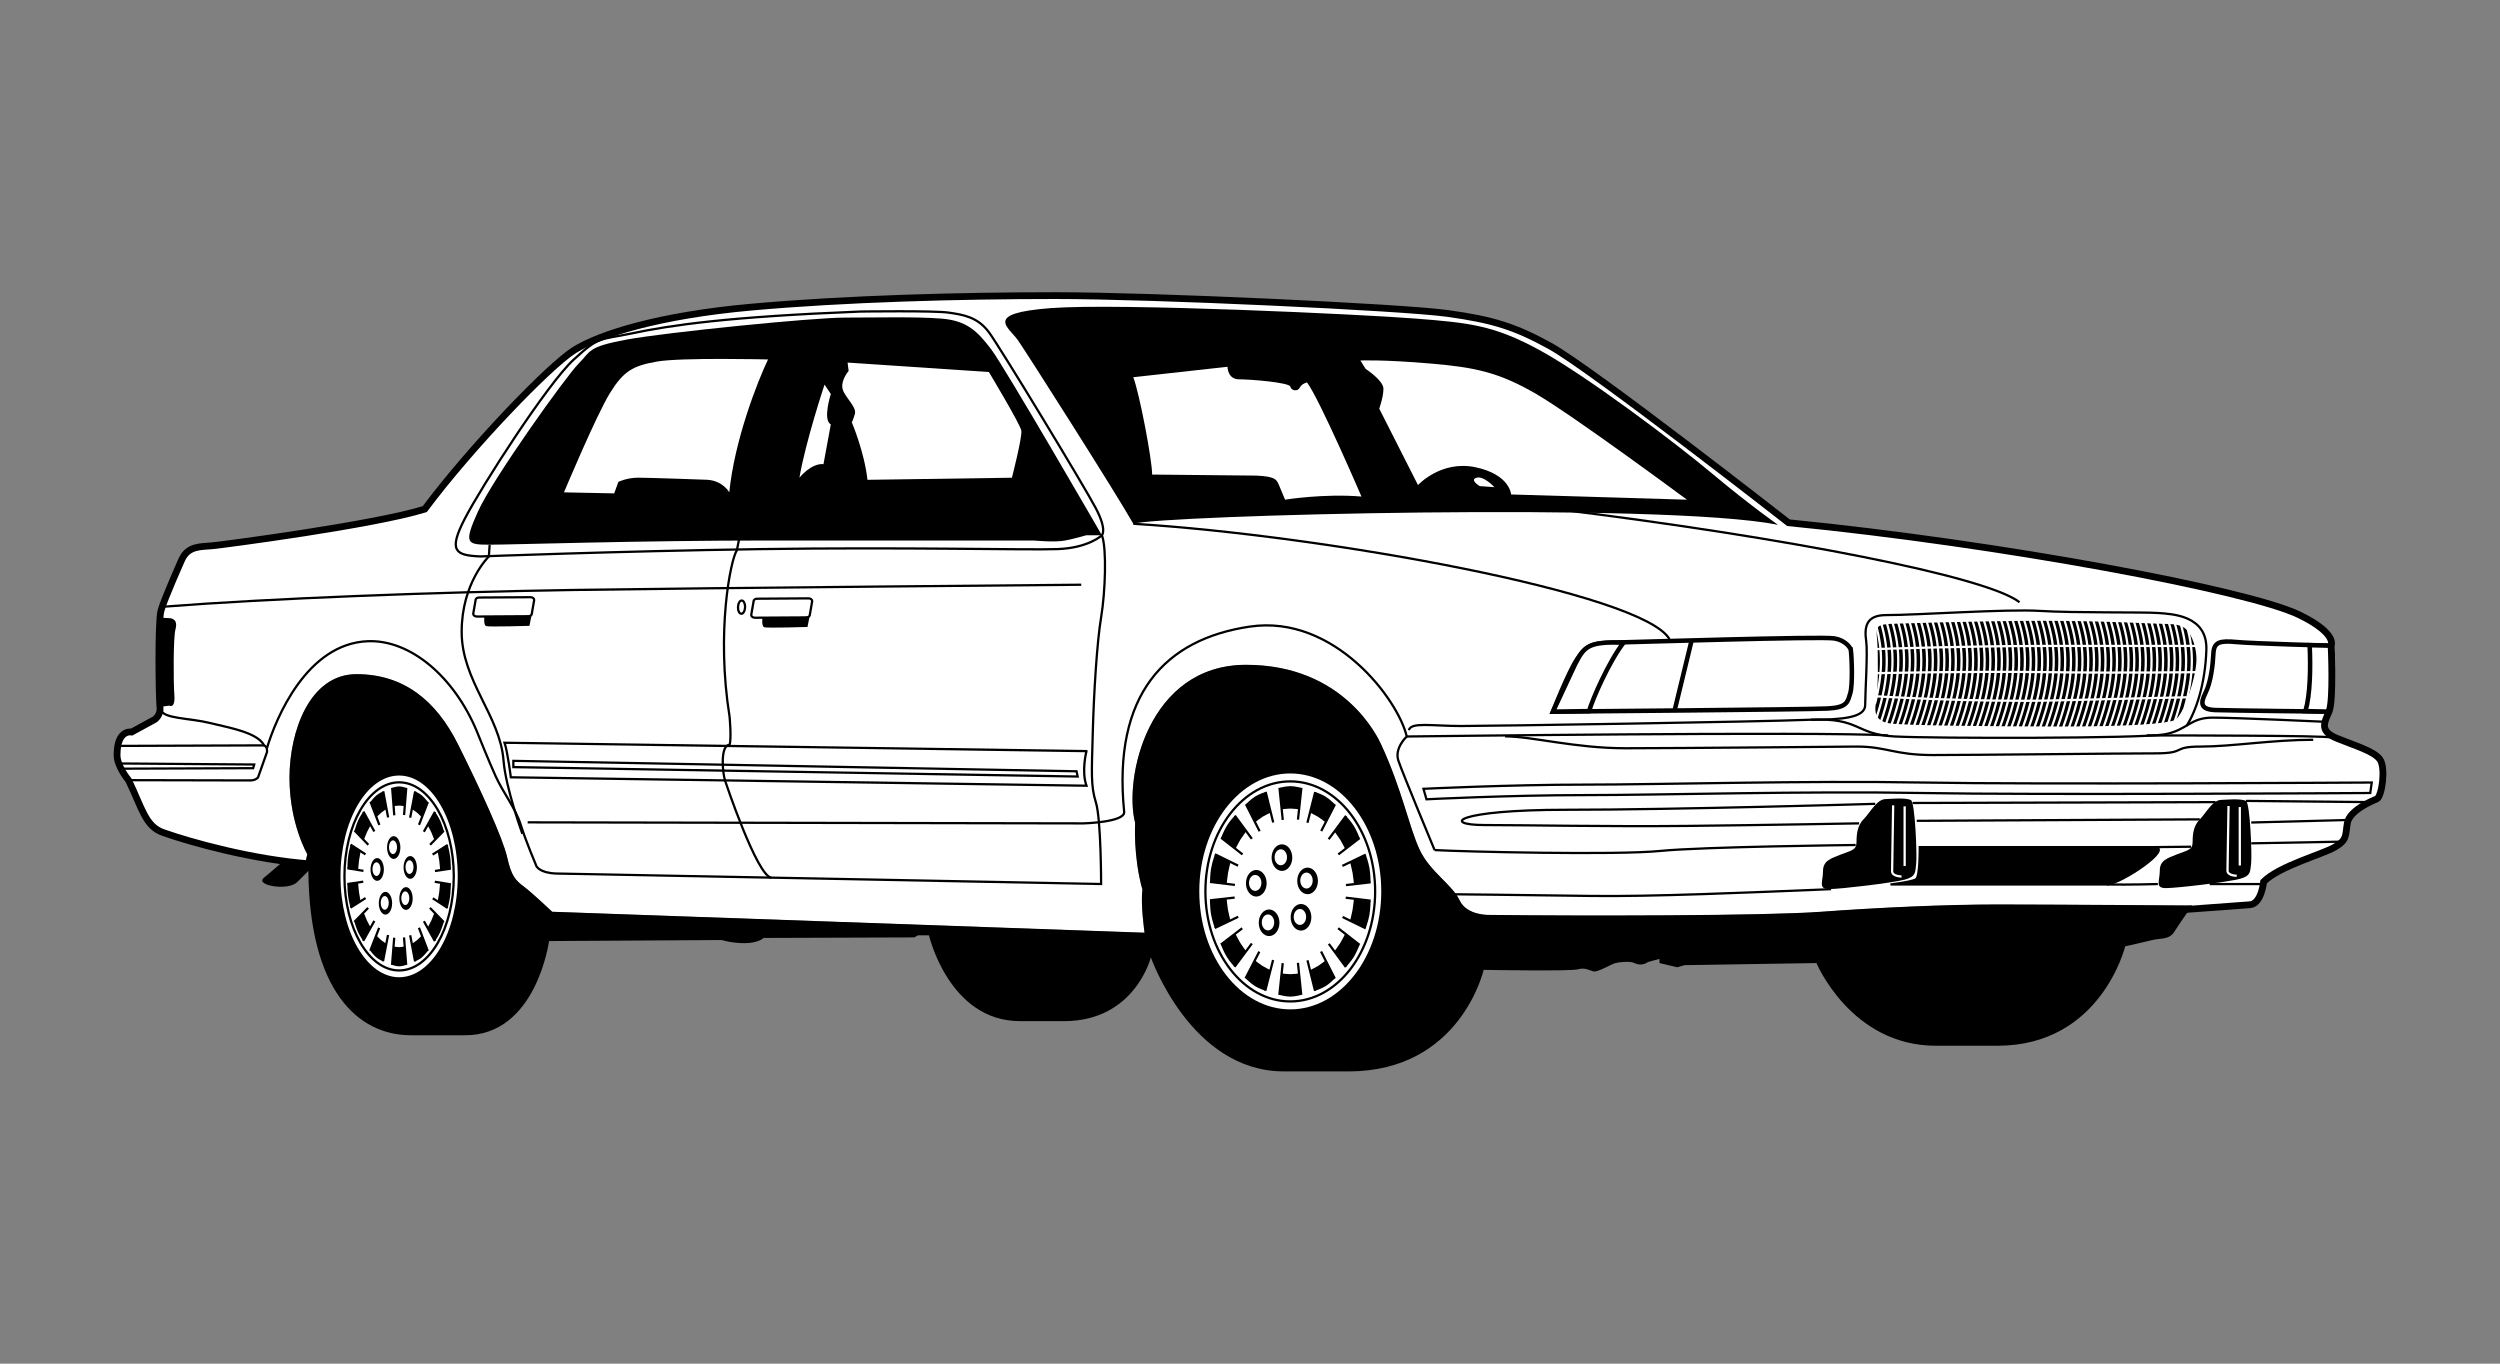 <?xml version="1.0" encoding="UTF-8" standalone="no"?>
<!-- Created with Inkscape (http://www.inkscape.org/) -->
<svg id="svg2" xmlns:rdf="http://www.w3.org/1999/02/22-rdf-syntax-ns#" xmlns="http://www.w3.org/2000/svg" height="54" width="99" version="1.1" xmlns:cc="http://creativecommons.org/ns#" xmlns:dc="http://purl.org/dc/elements/1.1/">
 <rect width="100%" height="100%" fill="#808080" stroke="none"/>
 <g id="g17248">
  <rect id="rect2990" opacity="0" height="54" width="99" y="0" x="0"/>
  <path id="path75953" fill="#fff" d="m11.149 34.093c-1.913-0.265-3.774-0.796-4.69-1.12-0.705-0.248-0.829-0.953-1.368-2.072 0 0-0.456-0.539-0.456-0.995 0-1.036 0.58-0.912 0.58-0.912l0.912-0.497s0.249-0.166 0.207-0.497c-0.041-0.332-0.083-3.357 0.041-3.813 0.124-0.456 0.829-2.031 0.829-2.031 0.249-0.539 0.746-0.497 1.202-0.539 0.456-0.041 6.424-0.829 8.414-1.451 1.823-2.445 4.932-5.678 5.926-6.299 0.995-0.622 3.317-1.368 7.005-1.699 3.689-0.332 8.206-0.456 12.061-0.456 3.855 0 13.677 0.456 15.501 0.705 1.823 0.249 2.702 0.537 4.062 1.285 1.658 0.912 9.45 7.004 9.45 7.004 8.414 0.829 18.224 2.673 20.225 3.647 1.533 0.746 1.264 1.222 1.264 1.222s0.104 2.176-0.083 2.611c-0.186 0.435-0.394 0.767 0.311 1.057 0.705 0.29 1.451 0.497 1.699 0.829 0.249 0.332 0.083 1.492-0.124 1.575-0.207 0.083-1.078 0.456-1.161 0.953-0.083 0.497 0 0.663-0.497 0.953-0.497 0.29-2.197 0.746-2.818 1.368 0 0-0.083 0.87-0.539 0.912-0.279 0.025-1.504 0.113-2.413 0.177l0.123-0.146s-5.636-0.041-7.709-0.041-4.766 0.124-7.004 0.29-9.574 0.166-13.097 0.124c0 0-0.912 0.041-1.202-0.58-0.29-0.622-1.161-1.119-1.575-1.989-0.415-0.87-0.705-2.404-1.533-4.186-0.117-0.252-1.451-3.15-5.346-3.15-3.896 0-4.849 4.518-4.393 6.258 0 0-0.083 1.326 0.29 2.652-0.083 0.539 0.083 1.699 0.083 1.699l-23.462-0.833s-0.787-0.746-1.119-0.995c-0.332-0.249-0.497-0.415-0.663-1.161-0.166-0.746-1.077-2.736-1.948-4.476-0.87-1.741-2.155-2.777-4.02-2.777s-2.652 2.28-2.652 4.103c0 1.824 0.705 3.026 0.705 3.026l-0.083 0.373-0.829-0.124-0.107 0.011z"/>
  <path id="path75955" d="m58.752 38.407s-0.912 4.02-5.346 4.02h-2.569c-3.689 0-5.263-4.518-5.263-4.518s-0.622 2.528-3.44 2.528h-1.741c-2.818 0-3.606-3.399-3.606-3.399h-0.435l-0.145 0.083-5.968 0.021s-0.207 0.207-0.746 0.207-0.912-0.124-0.912-0.124l-6.839 0.041s-0.497 3.73-3.316 3.73h-2.153c-2.114 0-4.02-1.782-4.062-6.507l-0.456 0.456c-0.373 0.332-1.616 0.124-1.326-0.166l0.829-0.705 0.829 0.124 0.083-0.373s-0.705-1.202-0.705-3.026c0-1.823 0.788-4.103 2.652-4.103s3.15 1.036 4.02 2.777c0.87 1.741 1.782 3.73 1.948 4.476 0.166 0.746 0.332 0.912 0.663 1.161 0.332 0.249 1.119 0.995 1.119 0.995l23.458 0.829s-0.166-1.161-0.083-1.699c-0.373-1.326-0.29-2.652-0.29-2.652-0.456-1.741 0.497-6.258 4.393-6.258s5.229 2.898 5.346 3.15c0.829 1.782 1.119 3.316 1.533 4.186 0.415 0.87 1.285 1.368 1.575 1.989 0.29 0.622 1.202 0.58 1.202 0.58 3.523 0.041 10.859 0.041 13.097-0.124s4.932-0.29 7.004-0.29 7.709 0.041 7.709 0.041-0.497 0.705-0.705 1.036c-0.207 0.332-0.539 0.249-0.87 0.332-0.332 0.083-1.078 0.249-1.078 0.249s-0.953 3.937-5.056 3.937h-2.445c-3.357 0-4.725-3.274-4.725-3.274l-5.222 0.083-0.29 0.083-0.705-0.166v-0.166l-0.456 0.124c-0.166 0.124-0.373 0.124-0.539 0.041s-0.58-0.041-0.746 0c-0.166 0.041-0.705 0.373-0.87 0.332-0.166-0.041-0.332-0.166-0.622-0.083s-3.73 0.021-3.73 0.021z"/>
  <path id="path75957" d="m74.793 24.709c-0.539 0.041-0.497 0.166-0.456 0.663 0.041 0.497 0.041 1.99-0.041 2.404-0.083 0.414-0.041 0.787 0.539 0.87 0.58 0.083 3.979 0.124 6.839 0.124 2.86 0 4.103-0.124 4.435-0.249 0.332-0.124 0.87-1.699 0.87-2.404 0-0.705-0.332-1.119-0.332-1.119-0.166-0.207-0.415-0.29-0.87-0.29s-2.321-0.124-4.891-0.124c-2.57 0-6.092 0.124-6.092 0.124z"/>
  <g stroke="#fff" stroke-width=".09" fill="none">
   <path id="path75959" d="m74.275 25.704s3.544-0.124 6.735-0.124h5.968"/>
   <path id="path75961" d="m74.305 26.658s3.803-0.083 6.745-0.041c2.943 0.041 5.927 0 5.927 0"/>
   <path id="path75963" d="m74.212 27.569s4.001 0.248 7.232 0.166c3.253-0.083 5.243-0.124 5.243-0.124"/>
   <path id="path75965" d="m74.311 24.833c0.221 0.83 0.276 1.756-0.066 3.05"/>
   <path id="path75967" d="m74.501 24.7c0.284 0.978 0.35 2.073-0.195 3.743"/>
   <path id="path75969" d="m74.716 24.659c0.305 1.026 0.375 2.174-0.249 3.98"/>
   <path id="path75971" d="m74.942 24.651c0.31 1.038 0.38 2.2-0.265 4.04"/>
   <path id="path75973" d="m75.171 24.651c0.312 1.042 0.381 2.211-0.275 4.068"/>
   <path id="path75975" d="m75.397 24.646c0.314 1.048 0.384 2.222-0.281 4.095"/>
   <path id="path75977" d="m75.621 24.637c0.317 1.051 0.389 2.227-0.279 4.107"/>
   <path id="path75979" d="m75.845 24.624c0.32 1.053 0.395 2.23-0.273 4.113"/>
   <path id="path75981" d="m76.068 24.603c0.326 1.059 0.407 2.24-0.267 4.138"/>
   <path id="path75983" d="m76.302 24.627c0.321 1.057 0.395 2.239-0.283 4.135"/>
   <path id="path75985" d="m76.527 24.615c0.323 1.059 0.401 2.243-0.278 4.144"/>
   <path id="path75987" d="m76.749 24.596c0.333 1.078 0.413 2.28-0.299 4.237"/>
   <path id="path75989" d="m76.977 24.593c0.333 1.079 0.414 2.282-0.298 4.24"/>
   <path id="path75991" d="m77.201 24.584c0.336 1.081 0.419 2.285-0.295 4.25"/>
   <path id="path75993" d="m77.432 24.593c0.333 1.079 0.414 2.282-0.298 4.24"/>
   <path id="path75995" d="m77.654 24.574c0.338 1.083 0.424 2.289-0.292 4.259"/>
   <path id="path75997" d="m77.882 24.574c0.338 1.083 0.424 2.289-0.292 4.259"/>
   <path id="path75999" d="m78.11 24.571c0.339 1.084 0.426 2.29-0.291 4.262"/>
   <path id="path76001" d="m78.334 24.562c0.342 1.087 0.431 2.294-0.288 4.272"/>
   <path id="path76003" d="m78.561 24.562c0.342 1.087 0.431 2.294-0.288 4.272"/>
   <path id="path76005" d="m78.787 24.552c0.344 1.089 0.436 2.298-0.285 4.281"/>
   <path id="path76007" d="m79.019 24.565c0.341 1.086 0.429 2.293-0.289 4.269"/>
   <path id="path76009" d="m79.244 24.555c0.343 1.088 0.434 2.297-0.286 4.278"/>
   <path id="path76011" d="m79.47 24.552c0.344 1.089 0.436 2.298-0.285 4.281"/>
   <path id="path76013" d="m79.696 24.543c0.346 1.092 0.441 2.301-0.282 4.29"/>
   <path id="path76015" d="m79.928 24.555c0.343 1.088 0.434 2.297-0.286 4.278"/>
   <path id="path76017" d="m80.152 24.543c0.346 1.092 0.441 2.301-0.282 4.29"/>
   <path id="path76019" d="m80.379 24.543c0.346 1.092 0.441 2.301-0.282 4.29"/>
   <path id="path76021" d="m80.609 24.546c0.345 1.091 0.439 2.3-0.283 4.287"/>
   <path id="path76023" d="m80.837 24.546c0.346 1.091 0.44 2.3-0.283 4.287"/>
   <path id="path76025" d="m81.061 24.534c0.349 1.094 0.446 2.305-0.279 4.3"/>
   <path id="path76027" d="m81.29 24.537c0.348 1.093 0.444 2.304-0.28 4.297"/>
   <path id="path76029" d="m81.523 24.555c0.343 1.088 0.434 2.297-0.286 4.278"/>
   <path id="path76031" d="m81.751 24.552c0.344 1.089 0.436 2.298-0.285 4.281"/>
   <path id="path76033" d="m81.979 24.552c0.344 1.089 0.436 2.298-0.285 4.281"/>
   <path id="path76035" d="m82.208 24.555c0.343 1.088 0.434 2.297-0.286 4.278"/>
   <path id="path76037" d="m82.434 24.552c0.344 1.089 0.436 2.298-0.285 4.281"/>
   <path id="path76039" d="m82.662 24.552c0.344 1.089 0.436 2.298-0.285 4.281"/>
   <path id="path76041" d="m82.893 24.562c0.341 1.087 0.431 2.294-0.288 4.272"/>
   <path id="path76043" d="m83.124 24.571c0.339 1.084 0.426 2.29-0.291 4.262"/>
   <path id="path76045" d="m83.35 24.565c0.341 1.086 0.429 2.293-0.289 4.269"/>
   <path id="path76047" d="m83.581 24.574c0.338 1.083 0.424 2.289-0.292 4.259"/>
   <path id="path76049" d="m83.813 24.584c0.336 1.081 0.419 2.285-0.295 4.25"/>
   <path id="path76051" d="m84.044 24.596c0.332 1.078 0.413 2.28-0.299 4.237"/>
   <path id="path76053" d="m84.273 24.603c0.331 1.076 0.409 2.278-0.301 4.231"/>
   <path id="path76055" d="m84.503 24.605c0.327 1.066 0.406 2.255-0.283 4.176"/>
   <path id="path76057" d="m84.734 24.615c0.323 1.059 0.401 2.243-0.278 4.144"/>
   <path id="path76059" d="m84.962 24.618c0.322 1.056 0.399 2.236-0.274 4.129"/>
   <path id="path76061" d="m85.19 24.618c0.322 1.057 0.399 2.237-0.275 4.132"/>
   <path id="path76063" d="m85.421 24.627c0.318 1.05 0.394 2.225-0.271 4.101"/>
   <path id="path76065" d="m85.654 24.646c0.312 1.04 0.383 2.204-0.266 4.051"/>
   <path id="path76067" d="m85.88 24.637c0.314 1.039 0.388 2.201-0.257 4.045"/>
   <path id="path76069" d="m86.107 24.637c0.312 1.034 0.387 2.188-0.247 4.014"/>
   <path id="path76071" d="m86.364 24.731c0.285 1 0.339 2.127-0.256 3.867"/>
   <path id="path76073" d="m86.627 24.866c0.222 0.853 0.267 1.812-0.116 3.167"/>
  </g>
  <g stroke="#000" stroke-width=".179" fill="#fff">
   <path id="path76075" d="m73.29 25.715c0.041 0.29 0.083 1.409-0.021 1.741s-0.104 0.56-0.891 0.601c-0.787 0.041-10.88 0.124-10.88 0.124s0.601-1.533 0.953-2.072c0.352-0.539 0.56-0.642 1.451-0.663 0.891-0.021 8.206-0.249 8.724-0.166 0.518 0.083 0.663 0.435 0.663 0.435z"/>
   <path id="path76077" d="m64.296 25.445c-0.58 0.746-1.243 2.259-1.368 2.715l-1.43 0.021 0.87-1.865c0.373-0.725 0.518-0.912 1.927-0.87z"/>
   <path id="path76079" d="m92.314 25.569s-3.088-0.083-3.751-0.145-0.891 0-0.912 0.456c-0.021 0.456-0.104 1.14-0.311 1.554-0.207 0.415-0.207 0.663 0.394 0.684s4.497 0.062 4.497 0.062c0.145-0.808 0.207-1.865 0.083-2.611z"/>
   <path id="path76081" d="m92.23 28.181c0.145-0.767 0.187-1.865 0.083-2.611l-0.85-0.021c0.041 0.932 0.021 1.948-0.166 2.611l0.933 0.021z"/>
  </g>
  <path id="path76085" d="m75.673 31.684c-0.222-0.111-0.87-0.041-0.995-0.041-0.356 0-0.622 0.539-0.87 0.787s-0.29 0.58-0.29 0.912c0 0.332-0.207 0.332-0.622 0.497s-0.705 0.249-0.705 0.663c0 0.415-0.207 0.705 0.249 0.705s2.528-0.249 2.984-0.373c0.456-0.124 0.415-0.29 0.456-0.622 0.041-0.332-0.042-2.445-0.207-2.528z"/>
  <path id="path76087" d="m74.969 31.89-0.041 2.611c0 0.207 0.373 0.207 0.373 0.207" stroke="#fff" stroke-width=".09" fill="none"/>
  <line id="line76089" stroke-width=".09" y2="34.294" y1="31.931" stroke="#fff" x2="75.424" x1="75.424" fill="none"/>
  <path id="path76093" d="m88.94 31.716c-0.218-0.109-0.853-0.041-0.975-0.041-0.349 0-0.609 0.528-0.853 0.772s-0.284 0.569-0.284 0.894-0.203 0.325-0.609 0.487c-0.406 0.162-0.691 0.244-0.691 0.65s-0.203 0.691 0.244 0.691c0.447 0 2.478-0.244 2.925-0.366 0.447-0.122 0.406-0.284 0.447-0.609 0.041-0.325-0.041-2.397-0.203-2.478z"/>
  <path id="path76095" d="m88.25 31.918-0.041 2.559c0 0.203 0.366 0.203 0.366 0.203" stroke="#fff" stroke-width=".09" fill="none"/>
  <line id="line76097" stroke-width=".09" y2="34.274" y1="31.96" stroke="#fff" x2="88.696" x1="88.696" fill="none"/>
  <path id="path76099" d="m44.879 20.741c1.036-0.332 20.93-0.87 25.53 0.041 0 0-1.078-0.746-2.611-2.031-1.535-1.285-5.015-3.896-6.84-4.891-1.823-0.995-2.818-1.078-4.889-1.243-2.072-0.166-11.772-0.622-14.465-0.415-2.694 0.207-1.658 0.746-1.285 1.285 0.373 0.539 3.854 6.009 4.559 7.253z"/>
  <path id="path76101" d="m43.635 21.197s-3.854-6.673-4.393-7.377c-0.539-0.705-0.953-1.119-1.948-1.202-0.995-0.083-2.611-0.041-3.854-0.041s-7.046 0.58-8.621 0.87c-1.575 0.29-1.409 0.456-1.907 0.953-0.497 0.497-3.399 4.559-3.979 5.844-0.58 1.285-0.456 1.326 0.456 1.326s5.885-0.166 11.066-0.166h10.486s0.829 0.083 1.243 0c0.415-0.083 0.829-0.207 0.829-0.207h0.622z"/>
  <path id="path76103" d="m12.303 34.212c-2.28-0.166-4.744-0.855-5.844-1.244-0.705-0.248-0.829-0.953-1.368-2.072 0 0-0.456-0.539-0.456-0.995 0-1.036 0.58-0.912 0.58-0.912l0.912-0.498s0.249-0.166 0.207-0.497c-0.041-0.331-0.083-3.356 0.041-3.812 0.124-0.456 0.829-2.031 0.829-2.031 0.249-0.539 0.746-0.497 1.202-0.539s6.424-0.829 8.414-1.451c1.823-2.445 4.932-5.678 5.926-6.3 0.995-0.622 3.316-1.368 7.004-1.699 3.689-0.332 8.206-0.456 12.061-0.456 3.855 0 13.677 0.456 15.501 0.705 1.823 0.249 2.702 0.537 4.062 1.285 1.658 0.912 9.45 7.004 9.45 7.004 8.414 0.829 18.224 2.673 20.225 3.647 1.533 0.746 1.264 1.222 1.264 1.222s0.104 2.176-0.083 2.611c-0.186 0.435-0.394 0.767 0.311 1.057 0.705 0.29 1.451 0.497 1.699 0.829 0.249 0.332 0.083 1.492-0.124 1.575-0.207 0.083-1.078 0.456-1.161 0.953-0.083 0.497 0 0.663-0.497 0.953-0.497 0.29-2.197 0.746-2.818 1.368 0 0-0.083 0.87-0.539 0.912-0.456 0.041-3.44 0.249-3.44 0.249" stroke="#000" stroke-width=".269" fill="none"/>
  <g fill="#fff">
   <path id="path76105" d="m30.415 14.234s-3.44-0.083-4.393 0.083c-0.953 0.166-1.326 0.373-1.865 1.243-0.539 0.87-1.824 3.937-1.824 3.937l1.989 0.041 0.166-0.456s0.332-0.166 0.787-0.166 2.735 0.083 2.735 0.083c0.622 0.041 0.87 0.497 0.87 0.497 0.207-2.072 1.119-4.393 1.534-5.263z"/>
   <path id="path76107" d="m32.652 15.229s-0.746 2.238-0.995 3.689c0 0 0.456-0.58 0.953-0.539l0.29-1.575c-0.332-0.166 0-1.202 0-1.202l-0.249-0.373z"/>
   <path id="path76109" d="m33.565 14.358 0.041 0.332s-0.29 0.332-0.249 0.663c0.041 0.332 0.58 0.746 0.497 1.036-0.083 0.29-0.124 0.332-0.124 0.332s0.497 1.161 0.622 2.28l5.72-0.083s0.415-1.616 0.373-1.865c-0.041-0.249-1.285-2.321-1.285-2.321l-5.594-0.373z"/>
   <path id="path76111" d="m44.879 14.939c0.249 0.663 0.746 3.274 0.746 3.854l4.144 0.041c0.788 0.041 0.788 0.166 0.912 0.456l0.207 0.497s1.534-0.249 3.026-0.124c0 0-1.658-3.854-2.155-4.518 0 0-0.207 0.041-0.29 0.207-0.083 0.166-0.332 0.124-0.373-0.041-0.041-0.166-1.575-0.29-2.031-0.29-0.456 0-0.456-0.497-0.456-0.497l-3.73 0.414z"/>
   <path id="path76113" d="m53.872 14.276 0.207 0.332s0.705 0.456 0.705 0.787c0 0.332-0.166 0.788-0.166 0.788l1.534 3.025s0.912-0.995 2.279-0.705c1.368 0.29 1.409 1.078 1.409 1.078l6.963 0.207s-4.476-3.316-5.968-4.186c-1.492-0.87-2.452-1.055-4.144-1.202-1.907-0.166-2.818-0.124-2.818-0.124z"/>
   <path id="path76115" d="m59.177 19.291s-0.415-0.456-0.705-0.373 0.124 0.332 0.124 0.332l0.58 0.042z"/>
   <ellipse id="ellipse76119" rx="3.603" ry="4.671" cy="35.3" cx="51.095"/>
   <path id="path76121" d="m51.097 35.3"/>
  </g>
  <path id="path76123" d="m51.097 35.3" stroke="#000" stroke-width=".09" fill="none"/>
  <ellipse id="ellipse76125" rx="3.361" ry="4.357" stroke="#000" cy="35.3" cx="51.095" stroke-width=".09" fill="none"/>
  <path id="path76127" d="m51.097 39.466c0.191 0 0.433-0.068 0.433-0.068l-0.092-0.849s-0.25 0.029-0.341 0.029c-0.091 0-0.341-0.029-0.341-0.029l-0.092 0.849c-0-0 0.242 0.068 0.433 0.068z"/>
  <line id="line76129" stroke-width=".09" y2="38.14" y1="39.398" stroke="#000" x2="50.796" x1="50.663" fill="none"/>
  <line id="line76131" stroke-width=".09" y2="39.398" y1="38.129" stroke="#000" x2="51.529" x1="51.398" fill="none"/>
  <path id="path76133" d="m52.49 39.054c0.172-0.108 0.368-0.305 0.368-0.305l-0.367-0.713s-0.216 0.167-0.298 0.217c-0.082 0.051-0.317 0.166-0.317 0.166l0.201 0.816c-0 0 0.24-0.075 0.413-0.182z"/>
  <line id="line76135" stroke-width=".09" y2="38.029" y1="39.237" stroke="#000" x2="51.776" x1="52.077" fill="none"/>
  <line id="line76137" stroke-width=".09" y2="38.749" y1="37.679" stroke="#000" x2="52.857" x1="52.314" fill="none"/>
  <path id="path76139" d="m53.609 37.899c0.119-0.194 0.229-0.481 0.229-0.481l-0.569-0.436s-0.139 0.271-0.196 0.363-0.23 0.328-0.23 0.328l0.454 0.623s0.192-0.203 0.311-0.396z"/>
  <line id="line76141" stroke-width=".09" y2="37.376" y1="38.296" stroke="#000" x2="52.621" x1="53.297" fill="none"/>
  <line id="line76143" stroke-width=".09" y2="37.417" y1="36.757" stroke="#000" x2="53.838" x1="52.99" fill="none"/>
  <path id="path76145" d="m54.229 36.23c0.043-0.242 0.046-0.562 0.046-0.562l-0.659-0.073s-0.034 0.323-0.055 0.437c-0.02 0.115-0.098 0.425-0.098 0.425l0.618 0.306c0 0 0.105-0.29 0.148-0.532z"/>
  <line id="line76147" stroke-width=".09" y2="36.313" y1="36.761" stroke="#000" x2="53.166" x1="54.082" fill="none"/>
  <line id="line76149" stroke-width=".09" y2="35.667" y1="35.549" stroke="#000" x2="54.275" x1="53.291" fill="none"/>
  <path id="path76151" d="m54.231 34.376c-0.042-0.242-0.147-0.532-0.147-0.532l-0.618 0.304s0.077 0.31 0.097 0.425c0.02 0.115 0.054 0.437 0.054 0.437l0.659-0.072s-0.003-0.321-0.045-0.563z"/>
  <line id="line76153" stroke-width=".09" y2="35.049" y1="34.939" stroke="#000" x2="53.3" x1="54.275" fill="none"/>
  <line id="line76155" stroke-width=".09" y2="33.844" y1="34.29" stroke="#000" x2="54.084" x1="53.157" fill="none"/>
  <path id="path76157" d="m53.612 32.706c-0.119-0.194-0.31-0.397-0.31-0.397l-0.455 0.622s0.173 0.236 0.23 0.328c0.056 0.092 0.195 0.364 0.195 0.364l0.57-0.435c0-0-0.11-0.288-0.229-0.482z"/>
  <line id="line76159" stroke-width=".09" y2="33.835" y1="33.186" stroke="#000" x2="52.997" x1="53.84" fill="none"/>
  <line id="line76161" stroke-width=".09" y2="32.308" y1="33.233" stroke="#000" x2="53.302" x1="52.615" fill="none"/>
  <path id="path76163" d="m52.495 31.547c-0.172-0.108-0.413-0.183-0.413-0.183l-0.202 0.816s0.235 0.116 0.317 0.167c0.082 0.051 0.298 0.218 0.298 0.218l0.368-0.712c-0 0-0.195-0.197-0.367-0.305z"/>
  <line id="line76165" stroke-width=".09" y2="32.91" y1="31.852" stroke="#000" x2="52.32" x1="52.863" fill="none"/>
  <line id="line76167" stroke-width=".09" y2="31.365" y1="32.582" stroke="#000" x2="52.083" x1="51.774" fill="none"/>
  <path id="path76169" d="m51.102 31.131c-0.191-0-0.433 0.067-0.433 0.067l0.091 0.849s0.25-0.028 0.341-0.028c0.091 0 0.341 0.029 0.341 0.029l0.093-0.848c0-0-0.242-0.068-0.433-0.069z"/>
  <line id="line76171" stroke-width=".09" y2="32.458" y1="31.201" stroke="#000" x2="51.4" x1="51.534" fill="none"/>
  <line id="line76173" stroke-width=".09" y2="31.2" y1="32.469" stroke="#000" x2="50.668" x1="50.797" fill="none"/>
  <path id="path76175" d="m49.707 31.54c-0.172 0.107-0.368 0.304-0.368 0.304l0.366 0.714s0.216-0.166 0.298-0.217 0.317-0.165 0.317-0.165l-0.2-0.817c-0 0-0.241 0.074-0.413 0.181z"/>
  <line id="line76177" stroke-width=".09" y2="32.569" y1="31.359" stroke="#000" x2="50.419" x1="50.12" fill="none"/>
  <line id="line76179" stroke-width=".09" y2="31.845" y1="32.917" stroke="#000" x2="49.34" x1="49.881" fill="none"/>
  <path id="path76181" d="m48.587 32.693c-0.12 0.194-0.23 0.48-0.23 0.48l0.568 0.438s0.139-0.271 0.196-0.363c0.057-0.092 0.23-0.327 0.23-0.327l-0.453-0.624c0 0-0.192 0.202-0.311 0.396z"/>
  <line id="line76183" stroke-width=".09" y2="33.218" y1="32.299" stroke="#000" x2="49.573" x1="48.899" fill="none"/>
  <line id="line76185" stroke-width=".09" y2="33.173" y1="33.835" stroke="#000" x2="48.357" x1="49.204" fill="none"/>
  <path id="path76187" d="m47.963 34.362c-0.043 0.242-0.046 0.562-0.046 0.562l0.659 0.075s0.035-0.323 0.055-0.437c0.02-0.114 0.098-0.424 0.098-0.424l-0.617-0.307c-0-0-0.105 0.29-0.148 0.532z"/>
  <line id="line76189" stroke-width=".09" y2="34.281" y1="33.83" stroke="#000" x2="49.028" x1="48.112" fill="none"/>
  <line id="line76191" stroke-width=".09" y2="34.923" y1="35.043" stroke="#000" x2="47.916" x1="48.902" fill="none"/>
  <path id="path76193" d="m47.959 36.216c0.042 0.242 0.146 0.533 0.146 0.533l0.618-0.303s-0.077-0.31-0.097-0.425c-0.02-0.115-0.053-0.438-0.053-0.438l-0.659 0.07c0-0 0.002 0.32 0.044 0.562z"/>
  <line id="line76195" stroke-width=".09" y2="35.544" y1="35.653" stroke="#000" x2="48.892" x1="47.916" fill="none"/>
  <line id="line76197" stroke-width=".09" y2="36.748" y1="36.304" stroke="#000" x2="48.106" x1="49.033" fill="none"/>
  <path id="path76199" d="m48.576 37.887c0.119 0.194 0.31 0.398 0.31 0.398l0.456-0.621s-0.173-0.237-0.229-0.329c-0.056-0.092-0.195-0.364-0.195-0.364l-0.57 0.434c-0 0 0.109 0.288 0.228 0.482z"/>
  <line id="line76201" stroke-width=".09" y2="36.759" y1="37.405" stroke="#000" x2="49.191" x1="48.348" fill="none"/>
  <line id="line76203" stroke-width=".09" y2="38.285" y1="37.363" stroke="#000" x2="48.886" x1="49.573" fill="none"/>
  <path id="path76205" d="m49.691 39.047c0.172 0.108 0.412 0.184 0.412 0.184l0.203-0.815s-0.235-0.116-0.316-0.167-0.297-0.219-0.297-0.219l-0.369 0.711c0 0 0.195 0.198 0.367 0.306z"/>
  <line id="line76207" stroke-width=".09" y2="37.684" y1="38.742" stroke="#000" x2="49.869" x1="49.325" fill="none"/>
  <line id="line76209" stroke-width=".09" y2="39.232" y1="38.016" stroke="#000" x2="50.104" x1="50.414" fill="none"/>
  <ellipse id="ellipse76215" cy="33.962" cx="50.765" rx=".41" ry=".527"/>
  <path id="path76217" d="m50.765 33.962"/>
  <ellipse id="ellipse76221" rx=".246" ry=".316" cy="33.948" cx="50.72" fill="#fff"/>
  <path id="path76223" fill="#fff" d="m50.72 33.948"/>
  <ellipse id="ellipse76229" cy="34.977" cx="49.749" rx=".41" ry=".527"/>
  <path id="path76231" d="m49.749 34.977"/>
  <ellipse id="ellipse76235" rx=".246" ry=".316" cy="34.963" cx="49.706" fill="#fff"/>
  <path id="path76237" fill="#fff" d="m49.706 34.963"/>
  <ellipse id="ellipse76243" cy="36.542" cx="50.256" rx=".41" ry=".527"/>
  <path id="path76245" d="m50.256 36.542"/>
  <ellipse id="ellipse76249" rx=".246" ry=".316" cy="36.528" cx="50.213" fill="#fff"/>
  <path id="path76251" fill="#fff" d="m50.213 36.528"/>
  <ellipse id="ellipse76257" cy="36.325" cx="51.52" rx=".41" ry=".527"/>
  <path id="path76259" d="m51.52 36.325"/>
  <ellipse id="ellipse76263" rx=".246" ry=".316" cy="36.311" cx="51.477" fill="#fff"/>
  <path id="path76265" fill="#fff" d="m51.477 36.311"/>
  <ellipse id="ellipse76271" cy="34.884" cx="51.78" rx=".41" ry=".527"/>
  <path id="path76273" d="m51.78 34.884"/>
  <g fill="#fff">
   <ellipse id="ellipse76277" rx=".246" ry=".316" cy="34.87" cx="51.737"/>
   <path id="path76279" d="m51.737 34.87"/>
   <ellipse id="ellipse76283" rx="2.321" ry="3.994" cy="34.705" cx="15.805"/>
   <path id="path76285" d="m15.805 34.705"/>
  </g>
  <path id="path76287" d="m15.805 34.705" stroke="#000" stroke-width=".09" fill="none"/>
  <ellipse id="ellipse76289" rx="2.165" ry="3.725" stroke="#000" cy="34.705" cx="15.805" stroke-width=".09" fill="none"/>
  <path id="path76291" d="m15.805 38.267c0.123 0 0.279-0.058 0.279-0.058l-0.059-0.726s-0.161 0.024-0.22 0.024c-0.058 0-0.22-0.024-0.22-0.024l-0.059 0.726s0.156 0.058 0.279 0.058z"/>
  <line id="line76293" stroke-width=".09" y2="37.134" y1="38.21" stroke="#000" x2="15.611" x1="15.526" fill="none"/>
  <line id="line76295" stroke-width=".09" y2="38.21" y1="37.123" stroke="#000" x2="16.084" x1="15.999" fill="none"/>
  <path id="path76297" d="m16.703 37.916c0.111-0.092 0.237-0.26 0.237-0.26l-0.236-0.61s-0.139 0.142-0.192 0.186-0.204 0.142-0.204 0.142l0.129 0.698s0.155-0.064 0.266-0.156z"/>
  <line id="line76299" stroke-width=".09" y2="37.037" y1="38.072" stroke="#000" x2="16.243" x1="16.437" fill="none"/>
  <line id="line76301" stroke-width=".09" y2="37.656" y1="36.739" stroke="#000" x2="16.939" x1="16.59" fill="none"/>
  <path id="path76303" d="m17.423 36.928c0.077-0.166 0.148-0.411 0.148-0.411l-0.366-0.373s-0.09 0.232-0.126 0.311-0.148 0.28-0.148 0.28l0.293 0.532s0.123-0.173 0.2-0.339z"/>
  <line id="line76305" stroke-width=".09" y2="36.481" y1="37.267" stroke="#000" x2="16.787" x1="17.223" fill="none"/>
  <line id="line76307" stroke-width=".09" y2="36.515" y1="35.952" stroke="#000" x2="17.571" x1="17.025" fill="none"/>
  <path id="path76309" d="m17.823 35.501c0.027-0.207 0.03-0.481 0.03-0.481l-0.424-0.063s-0.022 0.276-0.035 0.374-0.063 0.363-0.063 0.363l0.398 0.261s0.068-0.248 0.095-0.455z"/>
  <line id="line76311" stroke-width=".09" y2="35.572" y1="35.954" stroke="#000" x2="17.138" x1="17.728" fill="none"/>
  <line id="line76313" stroke-width=".09" y2="35.02" y1="34.918" stroke="#000" x2="17.852" x1="17.218" fill="none"/>
  <path id="path76315" d="m17.824 33.916c-0.027-0.207-0.094-0.455-0.094-0.455l-0.398 0.26s0.049 0.265 0.063 0.363 0.035 0.374 0.035 0.374l0.424-0.061c-0 0-0.002-0.274-0.029-0.481z"/>
  <line id="line76317" stroke-width=".09" y2="34.491" y1="34.396" stroke="#000" x2="17.224" x1="17.853" fill="none"/>
  <line id="line76319" stroke-width=".09" y2="33.46" y1="33.842" stroke="#000" x2="17.729" x1="17.132" fill="none"/>
  <path id="path76321" d="m17.425 32.487c-0.077-0.166-0.2-0.34-0.2-0.34l-0.293 0.531s0.112 0.202 0.148 0.281 0.126 0.311 0.126 0.311l0.367-0.372c-0 0-0.071-0.246-0.147-0.412z"/>
  <line id="line76323" stroke-width=".09" y2="33.453" y1="32.899" stroke="#000" x2="17.03" x1="17.572" fill="none"/>
  <line id="line76325" stroke-width=".09" y2="32.148" y1="32.937" stroke="#000" x2="17.225" x1="16.784" fill="none"/>
  <path id="path76327" d="m16.706 31.497c-0.111-0.092-0.266-0.157-0.266-0.157l-0.13 0.698s0.151 0.099 0.204 0.143c0.053 0.044 0.192 0.187 0.192 0.187l0.237-0.609c-0-0-0.126-0.169-0.237-0.261z"/>
  <line id="line76329" stroke-width=".09" y2="32.663" y1="31.759" stroke="#000" x2="16.593" x1="16.942" fill="none"/>
  <line id="line76331" stroke-width=".09" y2="31.339" y1="32.381" stroke="#000" x2="16.44" x1="16.242" fill="none"/>
  <path id="path76333" d="m15.809 31.142c-0.123-0-0.279 0.057-0.279 0.057l0.058 0.726s0.161-0.024 0.22-0.024c0.058 0 0.22 0.025 0.22 0.025l0.06-0.725c-0 0-0.156-0.058-0.279-0.059z"/>
  <line id="line76335" stroke-width=".09" y2="32.275" y1="31.201" stroke="#000" x2="16.001" x1="16.087" fill="none"/>
  <line id="line76337" stroke-width=".09" y2="31.2" y1="32.286" stroke="#000" x2="15.53" x1="15.613" fill="none"/>
  <path id="path76339" d="m14.91 31.492c-0.111 0.092-0.237 0.26-0.237 0.26l0.236 0.61s0.139-0.142 0.192-0.185c0.053-0.043 0.204-0.141 0.204-0.141l-0.129-0.698c0 0-0.155 0.064-0.266 0.155z"/>
  <line id="line76341" stroke-width=".09" y2="32.37" y1="31.336" stroke="#000" x2="15.369" x1="15.176" fill="none"/>
  <line id="line76343" stroke-width=".09" y2="31.752" y1="32.668" stroke="#000" x2="14.673" x1="15.022" fill="none"/>
  <path id="path76345" d="m14.189 32.476c-0.077 0.165-0.148 0.411-0.148 0.411l0.366 0.374s0.09-0.232 0.126-0.31c0.037-0.079 0.148-0.28 0.148-0.28l-0.292-0.533s-0.124 0.173-0.201 0.338z"/>
  <line id="line76347" stroke-width=".09" y2="32.926" y1="32.139" stroke="#000" x2="14.824" x1="14.39" fill="none"/>
  <line id="line76349" stroke-width=".09" y2="32.888" y1="33.453" stroke="#000" x2="14.041" x1="14.586" fill="none"/>
  <path id="path76351" d="m13.788 33.903c-0.028 0.207-0.03 0.481-0.03 0.481l0.424 0.064s0.022-0.276 0.036-0.374 0.063-0.363 0.063-0.363l-0.397-0.262c-0-0-0.068 0.248-0.096 0.454z"/>
  <line id="line76353" stroke-width=".09" y2="33.833" y1="33.448" stroke="#000" x2="14.473" x1="13.883" fill="none"/>
  <line id="line76355" stroke-width=".09" y2="34.384" y1="34.486" stroke="#000" x2="13.758" x1="14.392" fill="none"/>
  <path id="path76357" d="m13.785 35.488c0.027 0.207 0.094 0.456 0.094 0.456l0.398-0.259s-0.049-0.265-0.062-0.363c-0.013-0.098-0.034-0.374-0.034-0.374l-0.424 0.06c0-0 0.001 0.274 0.029 0.481z"/>
  <line id="line76359" stroke-width=".09" y2="34.914" y1="35.008" stroke="#000" x2="14.385" x1="13.757" fill="none"/>
  <line id="line76361" stroke-width=".09" y2="35.943" y1="35.563" stroke="#000" x2="13.879" x1="14.476" fill="none"/>
  <path id="path76363" d="m14.182 36.917c0.077 0.166 0.2 0.34 0.2 0.34l0.294-0.53s-0.111-0.202-0.148-0.281c-0.036-0.079-0.125-0.311-0.125-0.311l-0.367 0.371s0.07 0.246 0.147 0.412z"/>
  <line id="line76365" stroke-width=".09" y2="35.952" y1="36.506" stroke="#000" x2="14.578" x1="14.035" fill="none"/>
  <line id="line76367" stroke-width=".09" y2="37.258" y1="36.469" stroke="#000" x2="14.382" x1="14.824" fill="none"/>
  <path id="path76369" d="m14.9 37.91c0.111 0.093 0.266 0.158 0.266 0.158l0.131-0.697s-0.151-0.099-0.204-0.143c-0.052-0.044-0.191-0.187-0.191-0.187l-0.238 0.608s0.125 0.169 0.236 0.262z"/>
  <line id="line76371" stroke-width=".09" y2="36.745" y1="37.648" stroke="#000" x2="15.014" x1="14.664" fill="none"/>
  <line id="line76373" stroke-width=".09" y2="38.068" y1="37.026" stroke="#000" x2="15.166" x1="15.366" fill="none"/>
  <ellipse id="ellipse76379" cy="33.563" cx="15.591" rx=".264" ry=".451"/>
  <path id="path76381" d="m15.591 33.563"/>
  <ellipse id="ellipse76385" rx=".158" ry=".271" cy="33.55" cx="15.563" fill="#fff"/>
  <path id="path76387" fill="#fff" d="m15.563 33.55"/>
  <ellipse id="ellipse76393" cy="34.43" cx="14.937" rx=".264" ry=".451"/>
  <path id="path76395" d="m14.937 34.43"/>
  <ellipse id="ellipse76399" rx=".158" ry=".271" cy="34.418" cx="14.909" fill="#fff"/>
  <path id="path76401" fill="#fff" d="m14.909 34.418"/>
  <ellipse id="ellipse76407" cy="35.768" cx="15.264" rx=".264" ry=".451"/>
  <path id="path76409" d="m15.264 35.768"/>
  <ellipse id="ellipse76413" rx=".158" ry=".271" cy="35.755" cx="15.236" fill="#fff"/>
  <path id="path76415" fill="#fff" d="m15.236 35.755"/>
  <ellipse id="ellipse76421" cy="35.581" cx="16.078" rx=".264" ry=".451"/>
  <path id="path76423" d="m16.078 35.581"/>
  <ellipse id="ellipse76427" rx=".158" ry=".271" cy="35.569" cx="16.05" fill="#fff"/>
  <path id="path76429" fill="#fff" d="m16.05 35.569"/>
  <ellipse id="ellipse76435" cy="34.35" cx="16.245" rx=".264" ry=".451"/>
  <path id="path76437" d="m16.245 34.35"/>
  <ellipse id="ellipse76441" rx=".158" ry=".271" cy="34.337" cx="16.217" fill="#fff"/>
  <path id="path76443" fill="#fff" d="m16.217 34.337"/>
  <path id="path76445" d="m6.366 24.461 0.394 0.021c0.166 0.041 0.269 0.145 0.186 0.456-0.083 0.311-0.083 2.031-0.041 2.59 0.041 0.56-0.207 0.415-0.207 0.415l-0.363 0.052s-0.093-3.098 0.031-3.533z"/>
  <g stroke="#000" fill="none">
   <path id="path76447" d="m4.666 29.538 5.74-0.021c0.207 0 0.166 0.269 0.166 0.269l-0.352 0.995s-0.083 0.124-0.311 0.124l-4.818-0.011" stroke-width=".09"/>
   <polyline id="polyline76449" transform="matrix(.179 0 0 .179 4.501 11.571)" points="1.27 104.26 31.092 104.49 30.86 105.3 1.964 105.41" stroke-width=".5"/>
   <g stroke-width=".09">
    <path id="path76451" d="m6.386 28.108c0.041 0.352 1.161 0.332 1.907 0.518 0.746 0.187 1.927 0.373 2.176 0.912"/>
    <path id="path76453" d="m10.572 29.62c0.352-1.161 1.569-4.138 3.999-4.228 1.679-0.062 3.407 1.397 4.31 3.564 0.096 0.231 0.44 1.105 0.746 1.782 0.29 0.642 0.787 1.264 0.995 1.927 0.207 0.663 0.622 1.637 0.622 1.637s0.124 0.269 0.787 0.29l21.573 0.415s0-2.57-0.207-3.233c-0.207-0.663-0.166-1.161-0.124-2.735 0.041-1.575 0.166-3.606 0.332-4.6 0.166-0.995 0.228-2.715 0.031-3.243 0 0-0.528 0.508-1.772 0.549-1.243 0.041-6.092-0.083-11.771 0-5.678 0.083-11.066 0.29-11.066 0.29-0.995-0.041-1.285-0.207-0.622-1.492 0.663-1.285 3.274-5.346 4.31-6.3 1.036-0.953 1.006-0.768 2.279-1.036 1.575-0.332 3.813-0.663 9.077-0.87 0 0 2.901-0.041 3.481 0.041 0.58 0.083 1.161 0.166 1.616 0.788 0.456 0.622 3.772 6.092 4.228 6.963 0.456 0.87 0.238 1.067 0.238 1.067"/>
    <path id="path76455" d="m19.39 21.57-0.031 0.466s-1.077 1.036-1.077 2.984 1.521 3.317 1.658 5.098c0.083 1.077 0.746 2.901 0.746 2.901"/>
    <path id="path76457" d="m29.264 21.373-0.083 0.415c-0.249 0.373-0.829 3.233-0.29 6.59 0 0 0.083 0.87 0 1.119-0.373 0-0.29 1.119-0.166 1.451 0 0 1.243 3.73 1.823 3.813"/>
    <path id="path76459" d="m43.024 29.746s-0.207 0.787 0 1.368l-22.795-0.333s-0.124-0.995-0.249-1.368l23.043 0.332z"/>
   </g>
   <polygon id="polygon76461" transform="matrix(.179 0 0 .179 4.501 11.571)" points="88.423 105.07 213.26 107.15 213.02 105.99 88.423 103.68" stroke-width=".5"/>
   <g stroke-width=".09">
    <path id="path76463" d="m6.469 24.026c4.228-0.332 10.817-0.58 16.288-0.664 5.471-0.082 20.06-0.207 20.06-0.207"/>
    <path id="path76465" d="m56.811 33.665s-1.27-3.049-1.436-3.546c-0.166-0.497 0.332-0.953 0.332-0.953-0.332-1.451-2.86-4.849-6.217-4.352-3.357 0.497-5.438 2.686-4.973 7.336 0.041 0.414-1.616 0.456-1.616 0.456l-22.005-0.041"/>
    <path id="path76467" d="m44.879 20.741c7.595 0.466 20.195 2.746 21.231 4.569"/>
   </g>
   <line id="line76469" stroke-width=".179" x1="66.98" x2="66.316" y1="25.393" y2="28.129"/>
   <g stroke-width=".09">
    <path id="path76471" d="m55.79 28.916c0.083-0.332 0.912-0.166 2.072-0.166 1.161 0 11.854-0.166 13.843-0.249 1.989-0.083 1.741 0.58 3.316 0.663s9.781 0.083 10.693-0.083c0.912-0.166 0.995-0.663 1.907-0.663 0.912 0 4.476 0.166 4.476 0.166"/>
    <path id="path76473" d="m71.706 28.502c1.243 0 2.155-0.083 2.155-0.58 0-0.497 0.105-2.086 0.041-2.528-0.083-0.58 0-1.036 0.788-1.036 1.243 0 4.766-0.249 6.092-0.166 1.326 0.083 4.144 0.041 4.683 0.083 0.539 0.041 1.948 0.083 1.907 1.451-0.041 1.368-0.415 2.445-0.788 3.025"/>
    <path id="path76475" d="m85.008 29.123c1.077 0 7.17 0 7.295 0.083"/>
    <path id="path76477" d="m74.771 29.123c-2.651-0.165-19.065 0.042-19.065 0.042"/>
    <path id="path76479" d="m56.37 31.237s3.398-0.166 6.383-0.166 8.787-0.166 13.346-0.083c4.559 0.083 17.822 0 17.822 0l-0.059 0.415s-13.204 0.083-17.763 0-10.361 0.083-13.346 0.083c-2.984 0-6.265 0.166-6.265 0.166l-0.118-0.415z"/>
    <path id="path76481" d="m73.619 32.605s-3.597 0.067-6.79 0.101-6.32-0.034-8.034-0.034-1.177-0.605 3.227-0.605c4.404 0 12.236-0.235 12.236-0.235"/>
    <line id="line76483" x1="75.738" x2="87.737" y1="31.798" y2="31.764"/>
    <line id="line76485" x1="75.904" x2="87.111" y1="32.505" y2="32.447"/>
    <line id="line76487" x1="89.15" x2="92.981" y1="32.571" y2="32.471"/>
    <line id="line76489" x1="88.94" x2="93.822" y1="31.716" y2="31.764"/>
   </g>
  </g>
  <path id="path76491" stroke-width=".09" stroke="#000" d="m83.434 35.025c0.572-0.034 2.723-1.479 1.849-1.479h-9.261s0.017 1.177-0.151 1.277c-0.168 0.101-1.008 0.202-1.008 0.202h8.572z"/>
  <g stroke="#000" stroke-width=".09" fill="none">
   <path id="path76493" d="m73.484 33.462s-6.051 0.067-7.732 0.235c-1.748 0.175-7.799 0.03-8.942-0.034"/>
   <path id="path76495" d="m72.511 35.21c-3.227 0.134-7.16 0.303-9.513 0.269-2.353-0.034-5.547-0.067-5.547-0.067"/>
   <path id="path76497" d="m83.434 35.025c0.874 0.017 2.017-0.017 2.017-0.017"/>
   <line id="line76499" x1="85.285" x2="86.764" y1="33.546" y2="33.53"/>
   <line id="line76501" x1="87.502" x2="89.62" y1="35.009" y2="35.009"/>
   <line id="line76503" x1="89.15" x2="92.78" y1="33.396" y2="33.328"/>
   <path id="path76505" d="m79.972 23.848c-1.277-1.008-9.143-2.554-18.421-3.697"/>
   <path id="path76507" d="m59.602 29.16c1.076 0 2.756 0.471 4.774 0.471s9.143-0.067 9.143-0.067c1.21 0 1.479 0.336 3.025 0.336s7.53-0.067 8.807-0.067 0.605-0.269 1.815-0.269 2.824-0.269 4.437-0.269"/>
   <path id="path76511" d="m29.351 24.305c0.077 0.007 0.146-0.104 0.154-0.249 0.008-0.144-0.049-0.267-0.126-0.275-0.077-0.007-0.146 0.104-0.154 0.249-0.008 0.145 0.049 0.267 0.126 0.275z"/>
   <path id="path76513" d="m29.366 24.043"/>
  </g>
  <path id="path76517" d="m31.929 24.448c0.079 0.001 0.142-0.046 0.14-0.105l0.094-0.54c-0.001-0.059-0.067-0.107-0.145-0.108l-2.036 0.014c-0.079-0.001-0.142 0.046-0.14 0.104l-0.094 0.541c0.001 0.059 0.067 0.107 0.145 0.108l2.036-0.013z" stroke="#000" stroke-width=".09" fill="#fff"/>
  <path id="path76519" d="m30.192 24.467s-0.043 0.334 0.072 0.372c0.114 0.038 1.712-0.011 1.712-0.011l0.089-0.444c-0.038 0.091-0.191 0.062-0.191 0.062l-1.682 0.021z"/>
  <path id="path76523" d="m20.92 24.403c0.079 0.001 0.142-0.046 0.14-0.105l0.094-0.541c-0.001-0.059-0.067-0.107-0.145-0.108l-2.036 0.013c-0.079-0.001-0.142 0.046-0.14 0.105l-0.094 0.54c0.001 0.059 0.067 0.107 0.145 0.108l2.036-0.013z" stroke="#000" stroke-width=".09" fill="#fff"/>
  <path id="path76525" d="m19.182 24.422s-0.043 0.334 0.072 0.372c0.114 0.038 1.712-0.011 1.712-0.011l0.089-0.444c-0.038 0.091-0.191 0.062-0.191 0.062l-1.682 0.021z"/>
 </g>
</svg>
